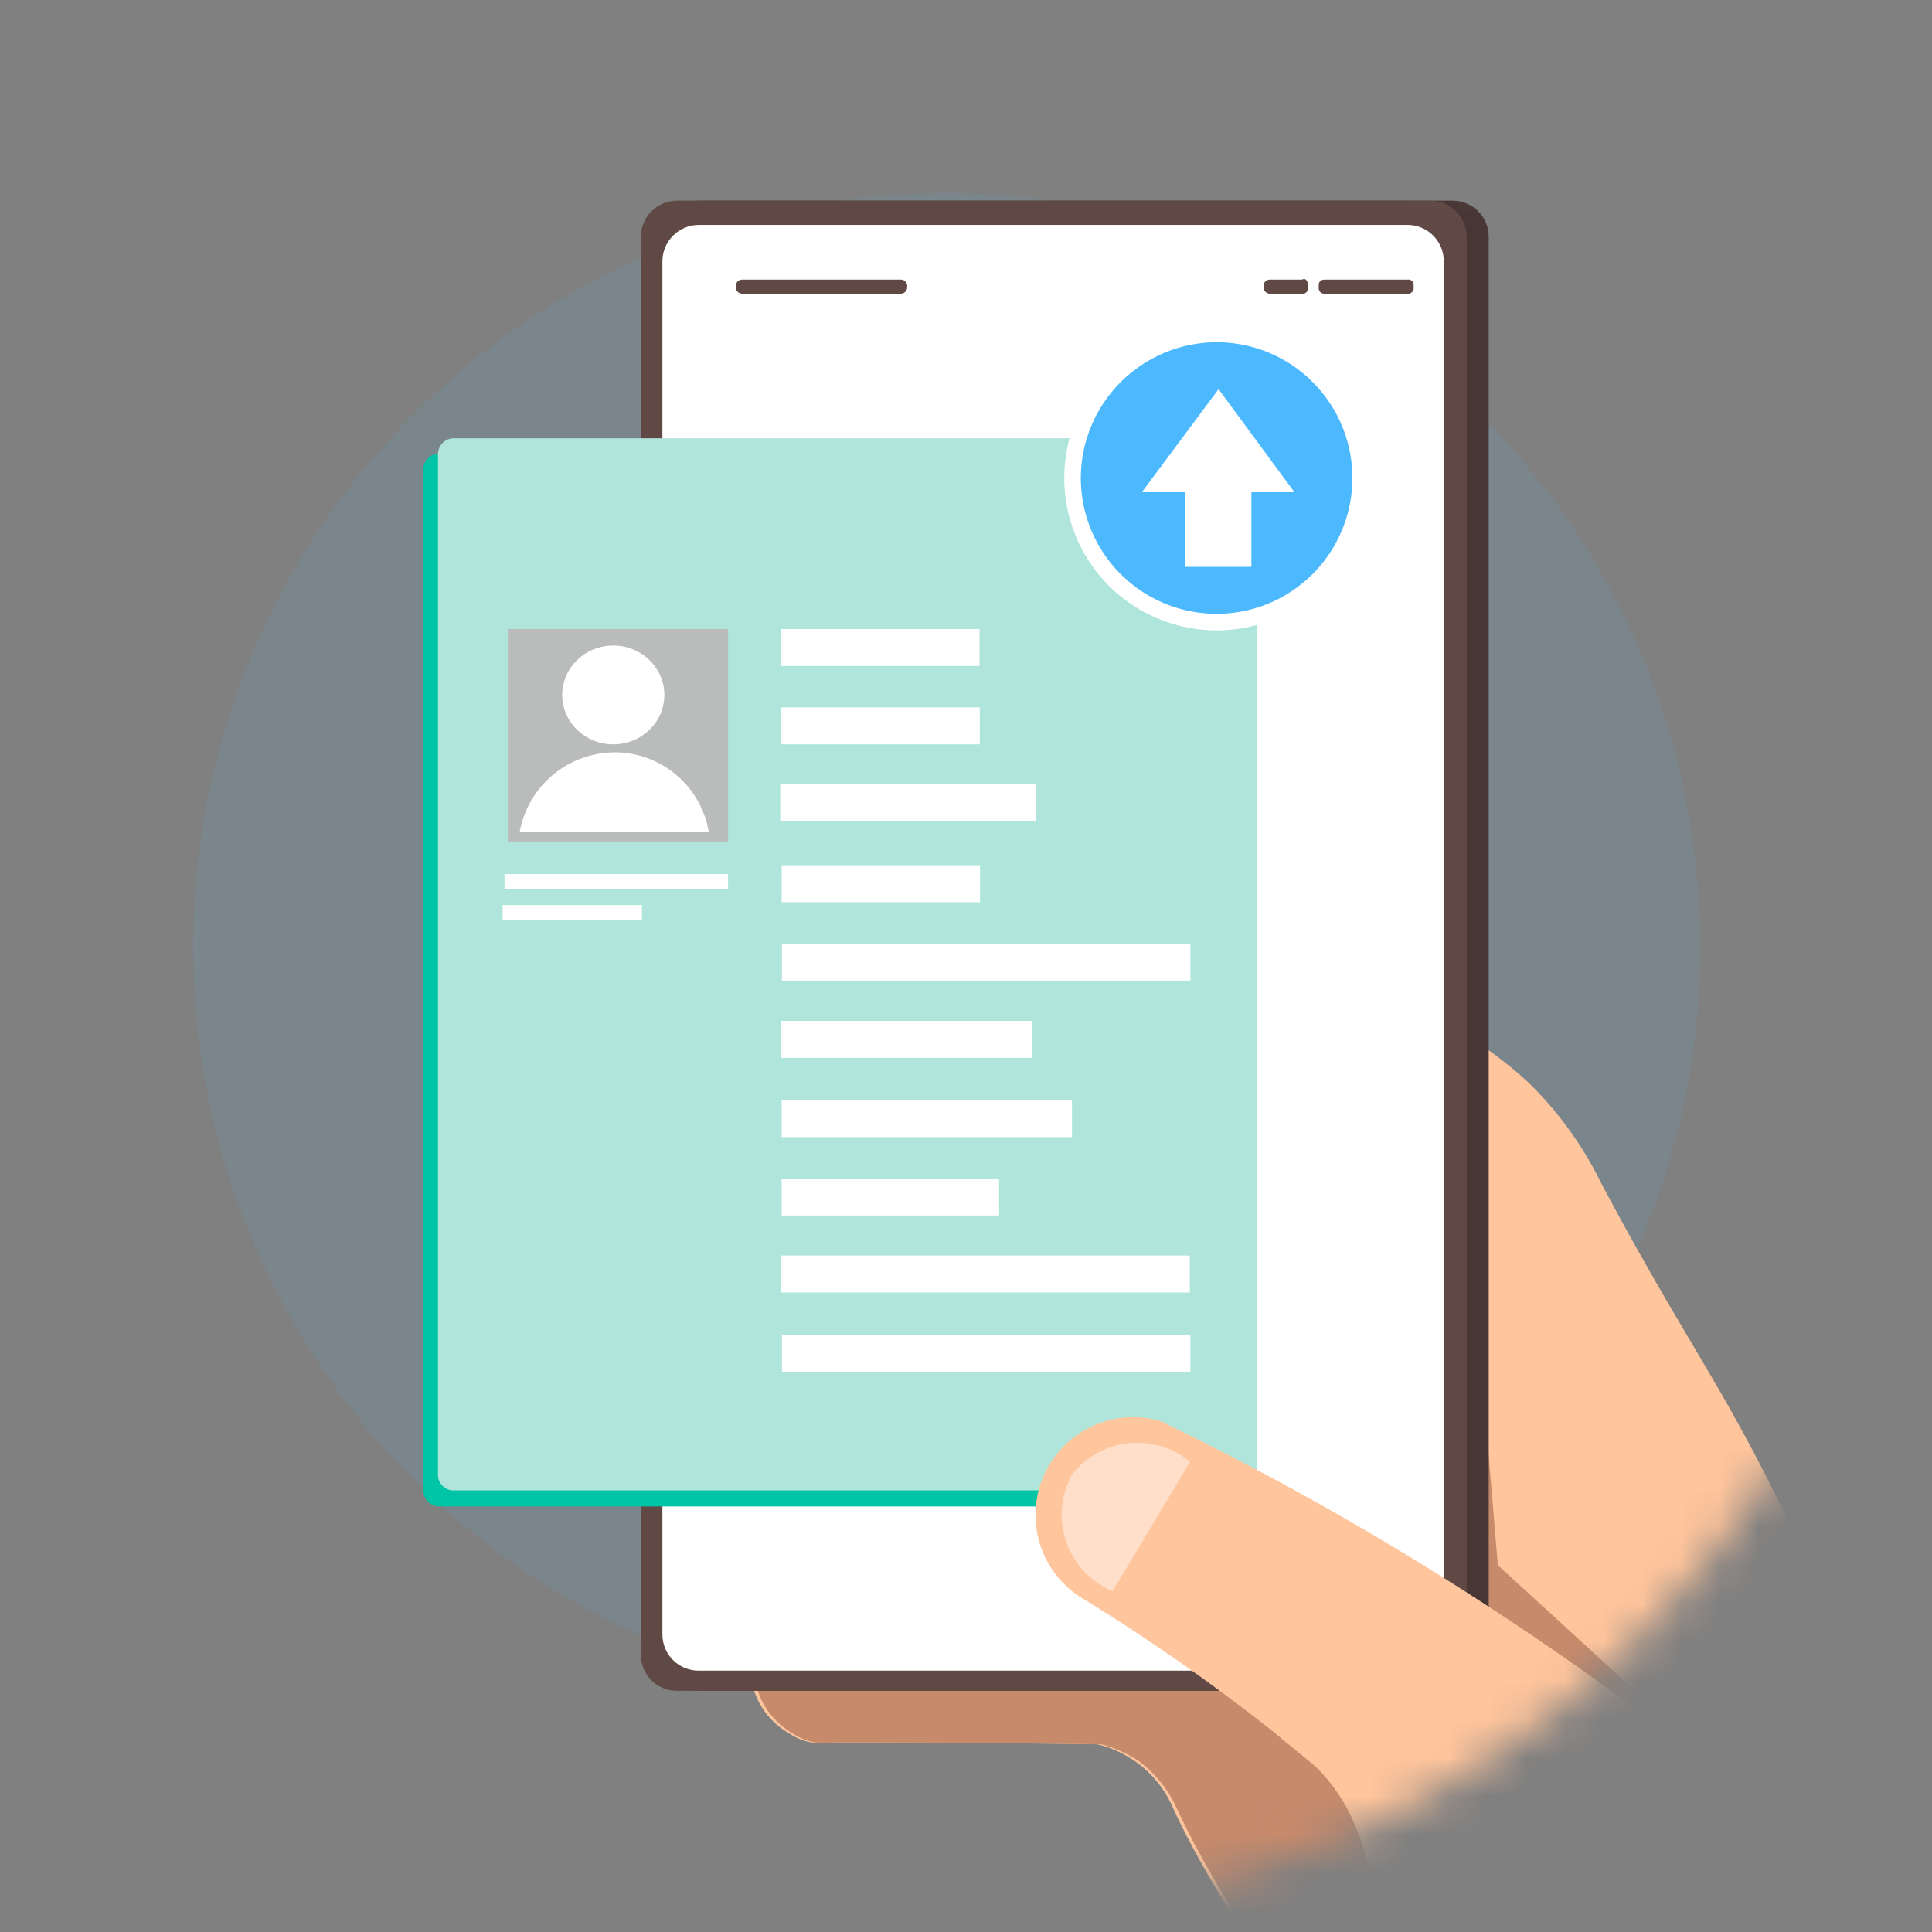 <svg width="50" height="50" viewBox="0 0 50 50" fill="none" xmlns="http://www.w3.org/2000/svg">
<rect x="0" y="0" width="50" height="50" fill="#808080" stroke="none"/>
<path opacity="0.1" d="M24.5 44C35.27 44 44 35.27 44 24.5C44 13.73 35.27 5 24.5 5C13.73 5 5 13.73 5 24.5C5 35.27 13.73 44 24.5 44Z" fill="#4CBBFF"/>
<mask id="mask0_840_8510" style="mask-type:luminance" maskUnits="userSpaceOnUse" x="0" y="0" width="50" height="50">
<path d="M25.043 49.572C38.621 49.572 49.629 38.564 49.629 24.986C49.629 11.407 38.621 0.4 25.043 0.4C11.464 0.4 0.457 11.407 0.457 24.986C0.457 38.564 11.464 49.572 25.043 49.572Z" fill="white"/>
</mask>
<g mask="url(#mask0_840_8510)">
<path d="M54.914 60.65C54.721 60.364 54.486 59.986 54.1 59.507C52.671 57.45 52.043 57.014 51.521 56.057C50.984 54.863 50.581 53.612 50.321 52.328C49.843 50.557 49.843 50.271 49.079 47.157C48.73 45.529 48.252 43.931 47.65 42.379C47.414 41.757 47.171 41.279 46.886 40.65C44.686 35.871 43.964 35.343 41.479 30.7C41.011 29.724 40.381 28.835 39.614 28.071C38.879 27.38 38.046 26.8 37.143 26.35C35 25.293 27.907 26.35 19.157 30.178C18.97 30.442 18.883 30.764 18.914 31.086C18.928 31.444 19.045 31.791 19.25 32.086C19.25 32.614 19.25 33.143 19.2 33.671C18.891 33.78 18.616 33.97 18.407 34.221C18.196 34.473 18.058 34.776 18.007 35.1C17.988 35.53 18.121 35.953 18.382 36.295C18.643 36.637 19.016 36.876 19.436 36.971L21.043 41.428C20.684 41.468 20.344 41.61 20.064 41.838C19.783 42.066 19.575 42.37 19.464 42.714C19.373 43.127 19.417 43.558 19.589 43.944C19.762 44.329 20.053 44.65 20.421 44.857C20.727 45.069 21.104 45.154 21.471 45.093C22.764 45.093 25.207 45.093 28.407 45.143C28.843 45.249 29.249 45.456 29.59 45.747C29.931 46.039 30.199 46.407 30.371 46.821C31.186 48.586 32.336 50.214 33.293 51.936C34.759 54.529 36.669 56.845 38.936 58.779C39.179 58.971 39.75 59.4 40.464 60.071C41.279 60.839 42.032 61.67 42.714 62.557C45.257 62.991 47.861 62.911 50.371 62.321C51.967 62.015 53.501 61.45 54.914 60.65Z" fill="#FFC59C"/>
<path d="M47.857 62.807L46.279 60.793C44.65 59.793 43.072 58.786 41.443 57.779C43.072 54.336 44.65 50.843 46.279 47.4C43.786 45.1 41.279 42.807 38.764 40.507C38.379 35.914 38 31.321 37.664 26.686C32.664 28.786 27.633 30.89 22.572 33C21.572 34.336 20.564 35.678 19.557 36.971L21.136 41.428C20.777 41.468 20.436 41.61 20.156 41.838C19.876 42.066 19.668 42.37 19.557 42.714C19.467 43.127 19.512 43.557 19.684 43.943C19.856 44.328 20.147 44.649 20.514 44.857C20.822 45.071 21.202 45.156 21.572 45.093C22.857 45.093 25.3 45.093 28.507 45.143C28.847 45.234 29.17 45.379 29.464 45.571C29.9 45.895 30.245 46.325 30.464 46.821C31.279 48.586 32.429 50.214 33.386 51.936C34.857 54.526 36.766 56.841 39.029 58.779C39.272 58.971 39.843 59.4 40.564 60.071C41.375 60.843 42.127 61.673 42.814 62.557C44.029 62.767 45.262 62.848 46.493 62.8C46.945 62.867 47.404 62.87 47.857 62.807Z" fill="#C78A6B"/>
<path d="M37.535 43.757H18.1C17.854 43.763 17.616 43.672 17.437 43.503C17.258 43.335 17.152 43.103 17.143 42.857V6.136C17.143 6.012 17.167 5.889 17.214 5.775C17.262 5.661 17.331 5.557 17.419 5.469C17.506 5.381 17.61 5.312 17.725 5.265C17.839 5.217 17.962 5.193 18.085 5.193H37.593C37.716 5.193 37.838 5.217 37.952 5.265C38.066 5.312 38.17 5.382 38.257 5.469C38.344 5.557 38.413 5.661 38.459 5.775C38.506 5.89 38.529 6.012 38.528 6.136V42.764C38.521 43.025 38.414 43.274 38.23 43.458C38.045 43.643 37.797 43.75 37.535 43.757Z" fill="#473634"/>
<path d="M37.014 43.757H17.521C17.279 43.759 17.045 43.666 16.87 43.498C16.695 43.33 16.593 43.1 16.585 42.857V6.136C16.584 6.012 16.608 5.89 16.655 5.775C16.701 5.661 16.77 5.557 16.857 5.469C16.944 5.382 17.047 5.312 17.162 5.265C17.275 5.217 17.398 5.193 17.521 5.193H37.014C37.264 5.193 37.504 5.292 37.681 5.469C37.858 5.646 37.957 5.886 37.957 6.136V42.764C37.959 43.02 37.862 43.266 37.686 43.451C37.51 43.636 37.269 43.746 37.014 43.757Z" fill="#604945"/>
<path d="M36.428 43.236H18.1C17.974 43.239 17.85 43.216 17.733 43.17C17.617 43.124 17.511 43.055 17.422 42.967C17.332 42.879 17.262 42.774 17.214 42.658C17.166 42.542 17.142 42.418 17.143 42.293V6.764C17.143 6.64 17.167 6.518 17.214 6.403C17.262 6.289 17.331 6.185 17.419 6.098C17.506 6.01 17.61 5.941 17.725 5.893C17.839 5.846 17.962 5.821 18.085 5.821H36.428C36.552 5.821 36.674 5.846 36.788 5.893C36.902 5.941 37.005 6.01 37.093 6.098C37.179 6.186 37.248 6.29 37.295 6.404C37.342 6.518 37.365 6.641 37.364 6.764V42.293C37.366 42.417 37.343 42.539 37.297 42.654C37.251 42.769 37.182 42.873 37.095 42.961C37.008 43.049 36.904 43.119 36.789 43.166C36.675 43.213 36.552 43.237 36.428 43.236Z" fill="white"/>
<path d="M23.321 7.6H19.2C19.159 7.598 19.119 7.581 19.09 7.552C19.061 7.523 19.044 7.484 19.043 7.443V7.386C19.046 7.346 19.064 7.309 19.093 7.281C19.122 7.253 19.16 7.237 19.2 7.236H23.321C23.361 7.237 23.399 7.253 23.428 7.281C23.457 7.309 23.475 7.346 23.478 7.386V7.443C23.476 7.484 23.459 7.523 23.43 7.552C23.401 7.581 23.362 7.598 23.321 7.6Z" fill="#604945"/>
<path d="M33.671 7.6H32.857C32.816 7.598 32.777 7.581 32.748 7.552C32.719 7.523 32.702 7.484 32.7 7.443V7.386C32.703 7.346 32.721 7.309 32.75 7.281C32.779 7.253 32.817 7.237 32.857 7.236H33.693C33.8 7.179 33.85 7.286 33.85 7.386V7.443C33.853 7.466 33.85 7.49 33.842 7.512C33.834 7.534 33.82 7.554 33.803 7.569C33.785 7.585 33.764 7.596 33.741 7.601C33.718 7.606 33.694 7.606 33.671 7.6Z" fill="#604945"/>
<path d="M36.428 7.6H34.285C34.264 7.602 34.243 7.6 34.223 7.593C34.203 7.586 34.184 7.574 34.169 7.559C34.154 7.544 34.143 7.526 34.136 7.506C34.129 7.486 34.126 7.464 34.128 7.443V7.386C34.128 7.286 34.178 7.236 34.285 7.236H36.428C36.449 7.232 36.47 7.234 36.49 7.24C36.511 7.246 36.529 7.257 36.544 7.271C36.56 7.286 36.571 7.304 36.578 7.324C36.586 7.344 36.588 7.365 36.585 7.386V7.443C36.588 7.464 36.585 7.486 36.578 7.506C36.571 7.526 36.559 7.544 36.544 7.559C36.529 7.574 36.511 7.586 36.491 7.593C36.471 7.6 36.449 7.602 36.428 7.6Z" fill="#604945"/>
<path d="M31.743 38.986H11.357C11.252 38.984 11.151 38.941 11.076 38.867C11.002 38.792 10.959 38.691 10.957 38.586V12.143C10.957 12.037 10.999 11.935 11.074 11.86C11.149 11.785 11.251 11.743 11.357 11.743H28.971L32.143 14.636V38.571L31.743 38.986Z" fill="#00C4A6"/>
<path d="M32.143 38.572H11.735C11.629 38.572 11.528 38.529 11.453 38.454C11.378 38.379 11.335 38.278 11.335 38.172V11.743C11.337 11.637 11.38 11.537 11.455 11.462C11.529 11.387 11.63 11.345 11.735 11.343H29.35L32.521 14.25V38.164L32.143 38.572Z" fill="#AFE5DB"/>
<path d="M29.328 11.307L32.55 14.257L29.314 14.186L29.328 11.307Z" fill="#00C4A6"/>
<path d="M18.842 22.622H13.057V23H18.842V22.622Z" fill="white"/>
<path d="M16.614 23.422H13.007V23.8H16.614V23.422Z" fill="white"/>
<path d="M18.843 16.279H13.143V21.786H18.843V16.279Z" fill="#BABCBB"/>
<path d="M15.871 19.264C16.601 19.264 17.193 18.692 17.193 17.986C17.193 17.28 16.601 16.707 15.871 16.707C15.141 16.707 14.55 17.28 14.55 17.986C14.55 18.692 15.141 19.264 15.871 19.264Z" fill="white"/>
<path d="M13.45 21.529H18.343C18.247 20.965 17.959 20.452 17.528 20.077C17.097 19.702 16.549 19.488 15.978 19.471C15.381 19.457 14.798 19.656 14.334 20.033C13.87 20.41 13.557 20.941 13.45 21.529Z" fill="white"/>
<path d="M30.807 34.55H20.236V35.507H30.807V34.55Z" fill="white"/>
<path d="M27.743 28.471H20.229V29.429H27.743V28.471Z" fill="white"/>
<path d="M25.857 30.5H20.229V31.457H25.857V30.5Z" fill="white"/>
<path d="M30.793 32.493H20.207V33.45H30.793V32.493Z" fill="white"/>
<path d="M25.364 22.393H20.229V23.35H25.364V22.393Z" fill="white"/>
<path d="M30.807 24.421H20.236V25.378H30.807V24.421Z" fill="white"/>
<path d="M26.707 26.421H20.207V27.378H26.707V26.421Z" fill="white"/>
<path d="M25.35 16.279H20.214V17.236H25.35V16.279Z" fill="white"/>
<path d="M25.357 18.307H20.214V19.264H25.357V18.307Z" fill="white"/>
<path d="M26.821 20.3H20.193V21.257H26.821V20.3Z" fill="white"/>
<path d="M31.486 16.1C33.545 16.1 35.215 14.431 35.215 12.371C35.215 10.312 33.545 8.643 31.486 8.643C29.427 8.643 27.757 10.312 27.757 12.371C27.757 14.431 29.427 16.1 31.486 16.1Z" fill="#4CB9FF"/>
<path d="M31.486 8.857C32.181 8.857 32.86 9.063 33.438 9.449C34.016 9.836 34.467 10.384 34.733 11.027C34.999 11.669 35.068 12.375 34.933 13.057C34.797 13.739 34.462 14.365 33.971 14.856C33.479 15.348 32.853 15.683 32.171 15.818C31.49 15.954 30.783 15.884 30.141 15.618C29.499 15.352 28.95 14.902 28.564 14.324C28.178 13.746 27.971 13.066 27.971 12.371C27.973 11.44 28.344 10.547 29.003 9.889C29.662 9.23 30.554 8.859 31.486 8.857ZM31.486 8.429C30.706 8.429 29.944 8.66 29.295 9.093C28.647 9.526 28.142 10.142 27.843 10.863C27.545 11.583 27.467 12.376 27.619 13.141C27.771 13.905 28.146 14.608 28.698 15.159C29.249 15.711 29.952 16.086 30.717 16.238C31.482 16.391 32.274 16.313 32.995 16.014C33.715 15.716 34.331 15.21 34.764 14.562C35.197 13.914 35.429 13.151 35.429 12.371C35.429 11.326 35.013 10.323 34.274 9.583C33.534 8.844 32.532 8.429 31.486 8.429Z" fill="white"/>
<path d="M33.486 12.721L31.536 10.071L29.564 12.721H30.679V14.671H32.386V12.721H33.486Z" fill="white"/>
<path d="M46.35 47.4C43.496 44.988 40.474 42.783 37.307 40.8C34.959 39.327 32.531 37.984 30.036 36.779C29.436 36.603 28.794 36.656 28.231 36.927C27.669 37.197 27.226 37.666 26.988 38.243C26.751 38.82 26.735 39.465 26.944 40.053C27.153 40.641 27.573 41.131 28.121 41.429C29.779 42.453 31.377 43.572 32.907 44.779C33.293 45.107 33.671 45.4 34.057 45.729C34.487 46.152 34.827 46.657 35.057 47.214C35.354 47.864 35.502 48.572 35.493 49.286C35.536 51.343 37.071 53.572 37.693 54.55C39.7 57.564 42.907 58.9 44.436 59.429" fill="#FFC59C"/>
<path d="M28.793 41.179C29.464 40.079 30.136 38.929 30.8 37.829C30.579 37.646 30.323 37.509 30.049 37.427C29.774 37.345 29.485 37.319 29.2 37.35C28.915 37.381 28.639 37.469 28.389 37.609C28.138 37.749 27.919 37.938 27.743 38.164C27.597 38.428 27.508 38.719 27.483 39.019C27.457 39.319 27.495 39.622 27.594 39.906C27.693 40.19 27.851 40.451 28.058 40.67C28.264 40.889 28.515 41.063 28.793 41.179Z" fill="#FFDFCA"/>
</g>
</svg>
